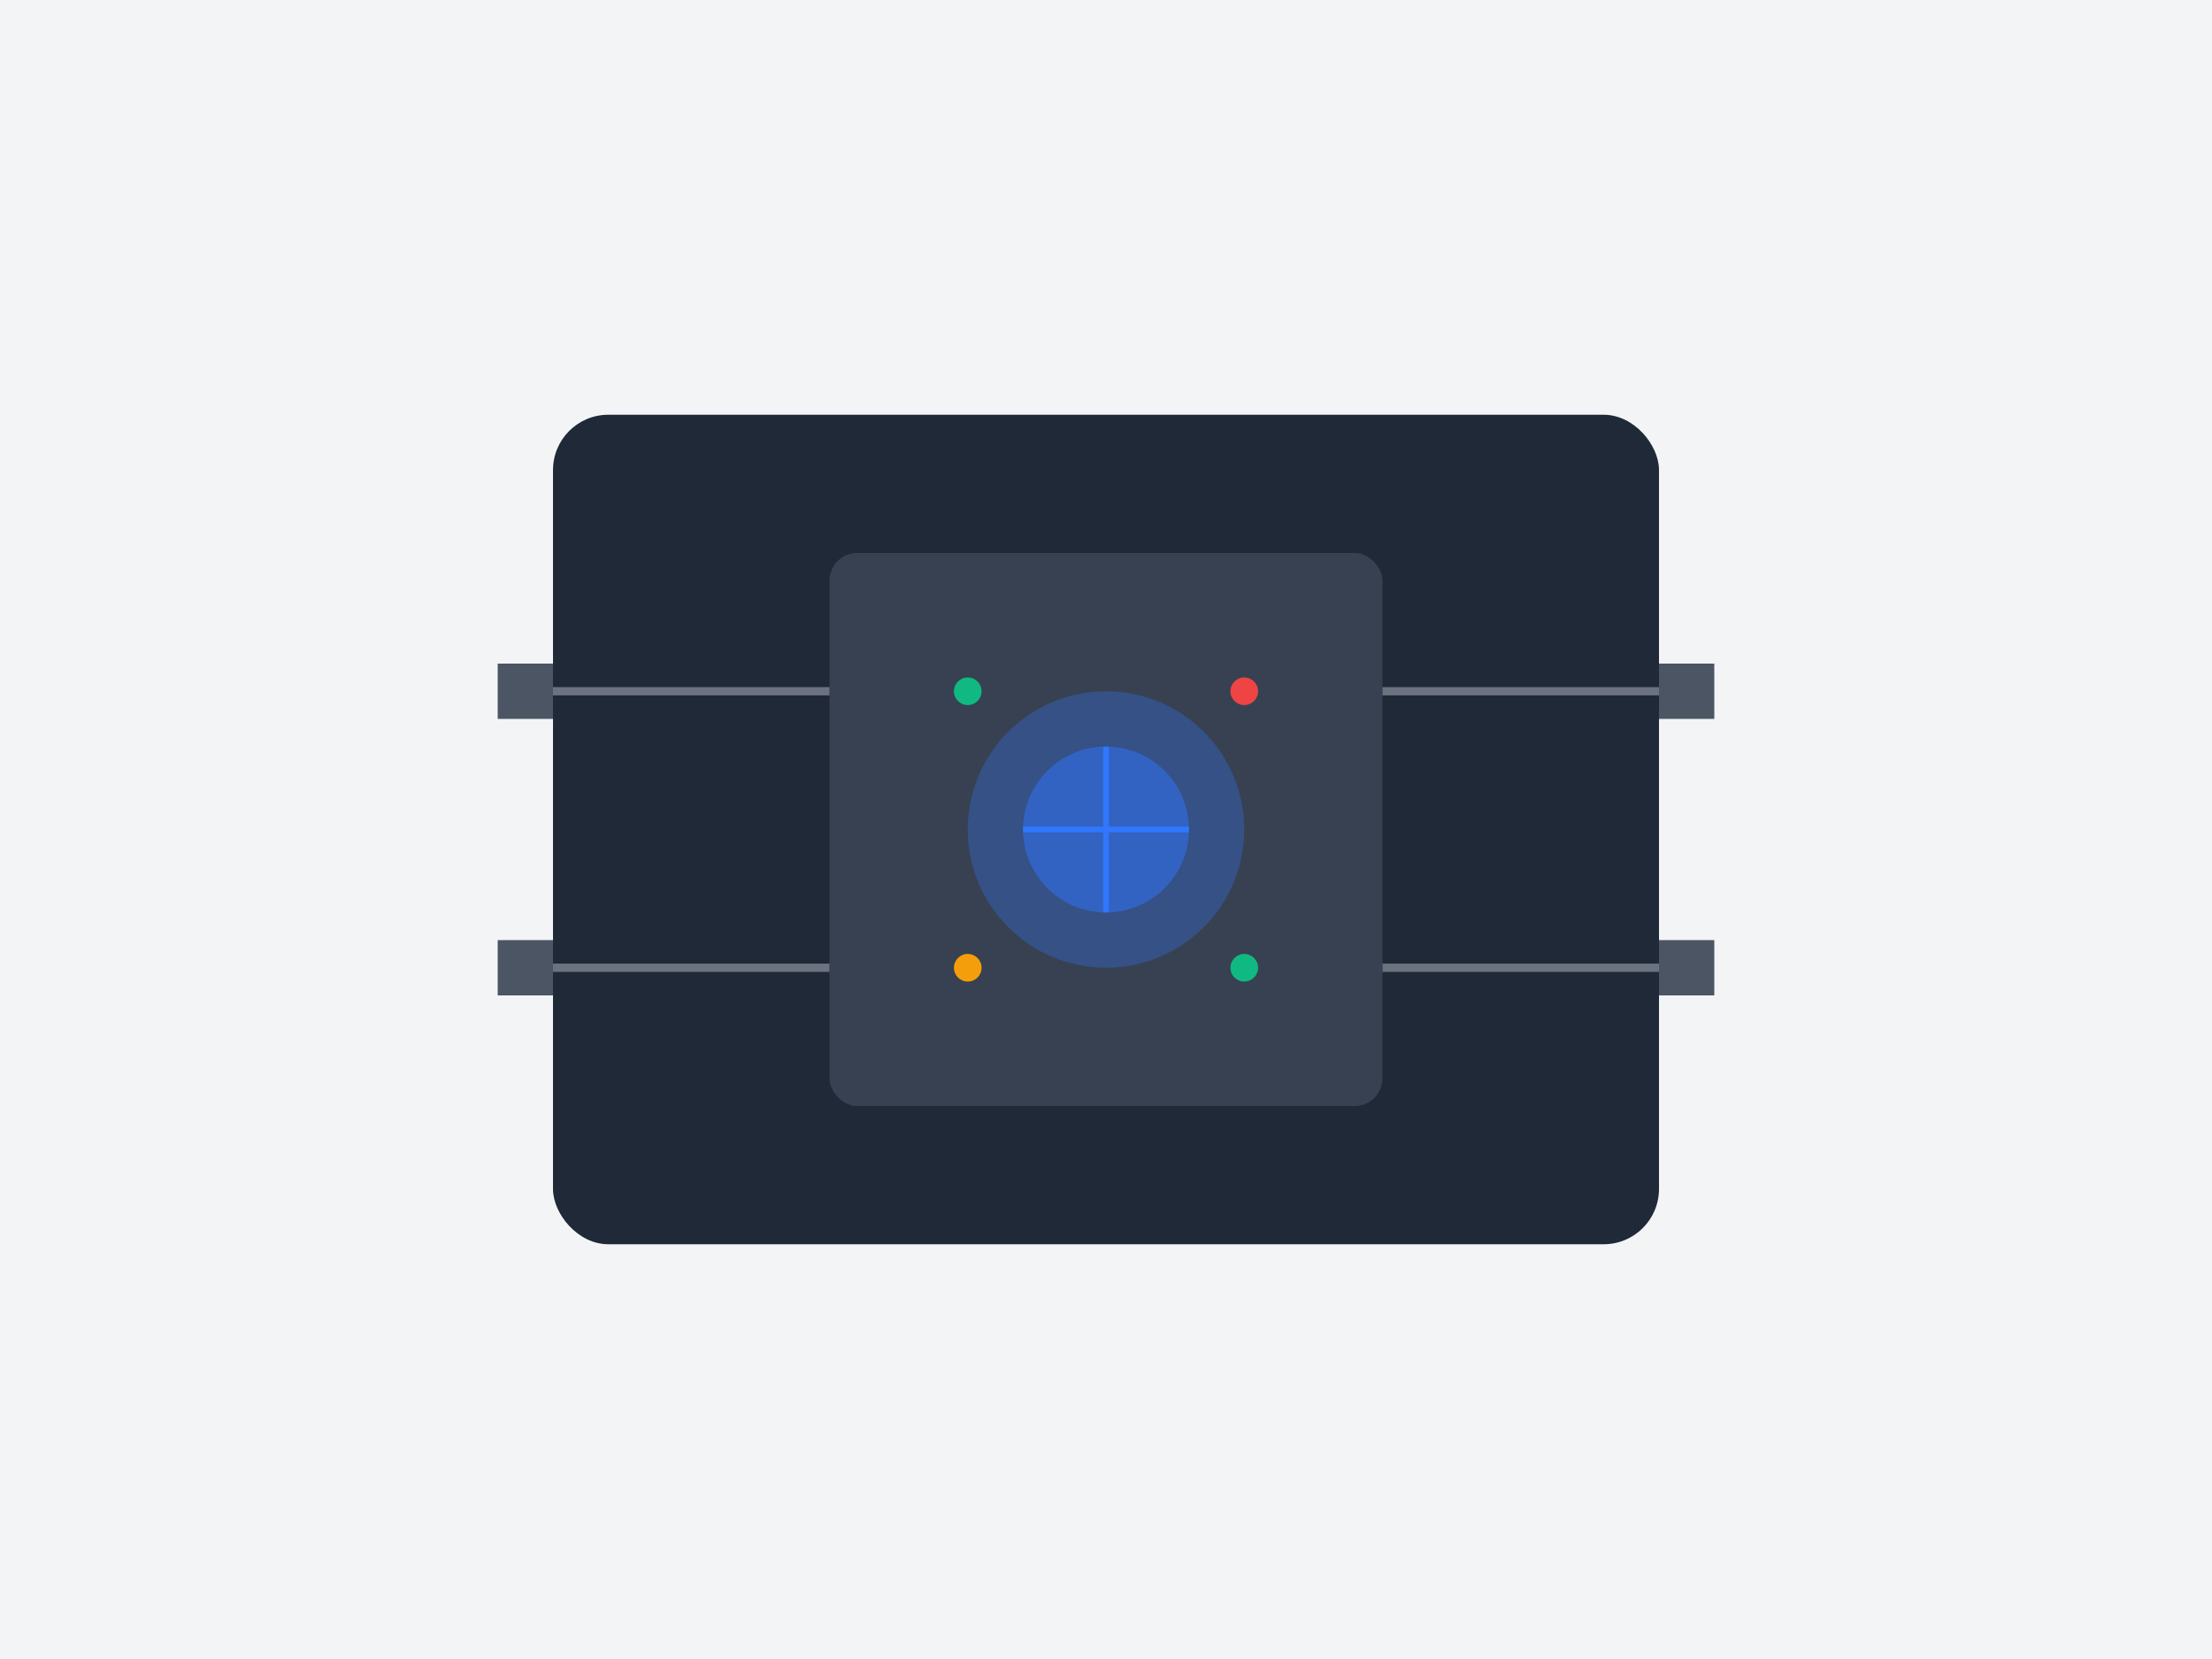 <?xml version="1.0" encoding="UTF-8"?>
<svg width="800" height="600" viewBox="0 0 800 600" xmlns="http://www.w3.org/2000/svg">
  <!-- Sfondo -->
  <rect width="800" height="600" fill="#F3F4F6"/>
  
  <!-- Circuito principale -->
  <rect x="200" y="150" width="400" height="300" rx="20" fill="#1F2937"/>
  
  <!-- CPU -->
  <rect x="300" y="200" width="200" height="200" rx="10" fill="#374151"/>
  <circle cx="400" cy="300" r="50" fill="#3176FF" opacity="0.3"/>
  
  <!-- Circuiti -->
  <path d="M200 250 L 300 250" stroke="#6B7280" stroke-width="3"/>
  <path d="M500 250 L 600 250" stroke="#6B7280" stroke-width="3"/>
  <path d="M200 350 L 300 350" stroke="#6B7280" stroke-width="3"/>
  <path d="M500 350 L 600 350" stroke="#6B7280" stroke-width="3"/>
  
  <!-- Connettori -->
  <rect x="180" y="240" width="20" height="20" fill="#4B5563"/>
  <rect x="600" y="240" width="20" height="20" fill="#4B5563"/>
  <rect x="180" y="340" width="20" height="20" fill="#4B5563"/>
  <rect x="600" y="340" width="20" height="20" fill="#4B5563"/>
  
  <!-- Dettagli CPU -->
  <circle cx="400" cy="300" r="30" fill="#3176FF" opacity="0.5"/>
  <path d="M370 300 L 430 300 M 400 270 L 400 330" stroke="#3176FF" stroke-width="2"/>
  
  <!-- LED -->
  <circle cx="350" cy="250" r="5" fill="#10B981"/>
  <circle cx="450" cy="250" r="5" fill="#EF4444"/>
  <circle cx="350" cy="350" r="5" fill="#F59E0B"/>
  <circle cx="450" cy="350" r="5" fill="#10B981"/>
</svg> 